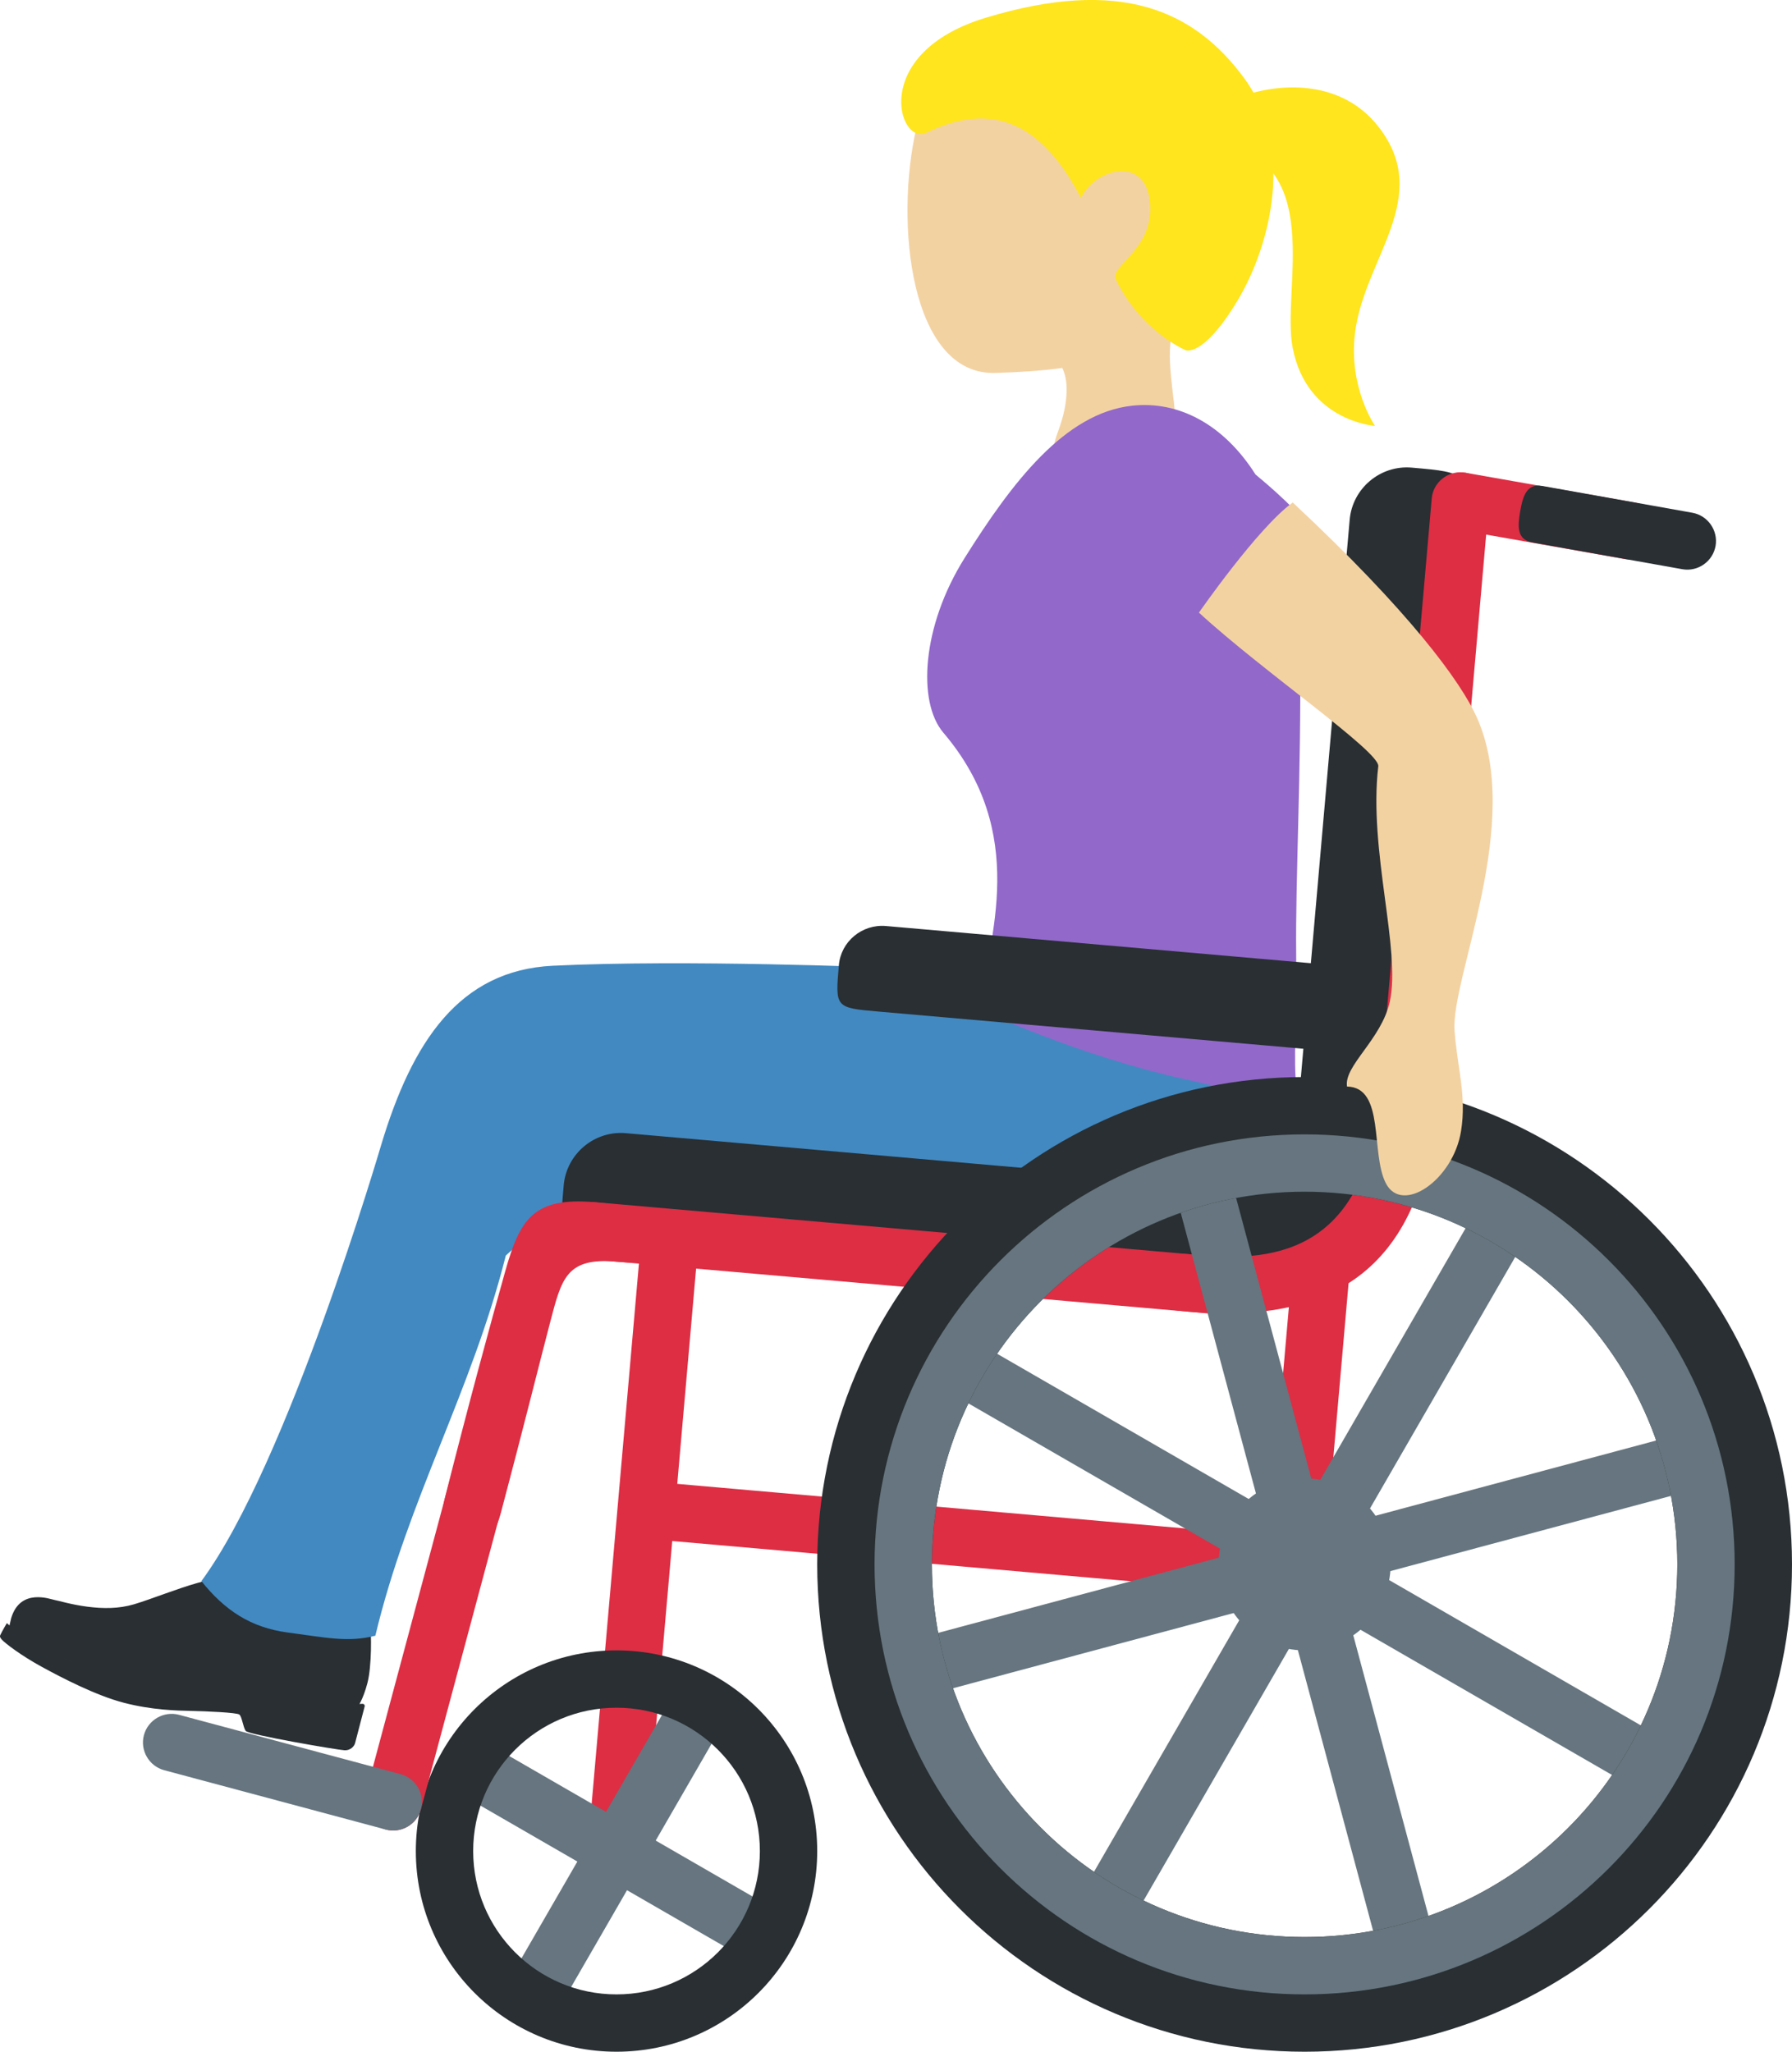 <?xml version="1.0" encoding="UTF-8" standalone="no"?>
<svg
   xmlns:dc="http://purl.org/dc/elements/1.1/"
   xmlns:cc="http://creativecommons.org/ns#"
   xmlns:rdf="http://www.w3.org/1999/02/22-rdf-syntax-ns#"
   xmlns:svg="http://www.w3.org/2000/svg"
   xmlns="http://www.w3.org/2000/svg"
   xmlns:sodipodi="http://sodipodi.sourceforge.net/DTD/sodipodi-0.dtd"
   xmlns:inkscape="http://www.inkscape.org/namespaces/inkscape"
   viewBox="0 0 31.252 35.785"
   id="svg2"
   version="1.1"
   inkscape:version="0.91 r13725"
   sodipodi:docname="1f469-1f3fc-200d-1f9bd.svg"
   width="31.252"
   height="35.785">
  <defs
     id="defs68" />
  <sodipodi:namedview
     pagecolor="#ffffff"
     bordercolor="#666666"
     borderopacity="1"
     objecttolerance="10"
     gridtolerance="10"
     guidetolerance="10"
     inkscape:pageopacity="0"
     inkscape:pageshadow="2"
     inkscape:window-width="640"
     inkscape:window-height="480"
     id="namedview66"
     showgrid="false"
     inkscape:zoom="6.5555556"
     inkscape:cx="16.252271"
     inkscape:cy="18"
     inkscape:window-x="0"
     inkscape:window-y="0"
     inkscape:window-maximized="0"
     inkscape:current-layer="svg2" />
  <path
     d="m 6.233,29.78 c 0,0 0.097,-0.127 0.175,-0.426 0.078,-0.299 0.069,-0.897 0.047,-0.988 -0.022,-0.091 -0.053,-0.16 -0.163,-0.158 -0.083,0.001 -0.759,0.146 -1.144,0.061 -0.716,-0.158 -0.892,-0.883 -0.892,-0.883 0,0 -0.452,0.123 -0.812,0.223 -0.361,0.101 -0.796,0.279 -1.106,0.372 -0.265,0.079 -0.543,0.078 -0.823,0.041 -0.28,-0.037 -0.496,-0.105 -0.563,-0.116 -0.067,-0.011 -0.597,-0.219 -0.757,0.317 l -0.037,0.159 c 0,0 0.871,0.645 2.209,0.993 1.338,0.348 1.646,0.009 2.511,0.234 0.866,0.226 1.355,0.171 1.355,0.171 z"
     id="path4"
     inkscape:connector-curvature="0"
     style="fill:#292f33" />
  <path
     d="m 4.284,30.189 c -0.044,-0.066 -0.065,-0.248 -0.109,-0.284 -0.043,-0.036 -0.585,-0.059 -0.839,-0.064 -0.254,-0.005 -0.691,-0.016 -1.175,-0.142 -0.484,-0.126 -1.074,-0.431 -1.436,-0.629 -0.362,-0.198 -0.632,-0.407 -0.689,-0.468 -0.057,-0.061 -0.033,-0.075 -0.02,-0.106 0.013,-0.031 0.103,-0.186 0.103,-0.186 0,0 0.214,0.195 0.607,0.407 0.393,0.212 0.792,0.399 1.514,0.587 0.722,0.188 1.204,0.199 1.606,0.195 0.501,-0.004 1.215,0.035 1.701,0.162 0.375,0.098 0.668,0.056 0.776,0.056 0.025,0 0.043,0.023 0.036,0.048 l -0.167,0.64 c -0.011,0.042 -0.07,0.128 -0.186,0.122 -0.114,-0.005 -1.678,-0.272 -1.722,-0.338 z"
     id="path6"
     inkscape:connector-curvature="0"
     style="fill:#292f33" />
  <path
     d="m 22.054,16.98 c 0.193,1.421 -0.135,2.945 -1.22,3.321 -1.039,0.36 -3.058,0.116 -3.058,0.116 0,0 -0.66,0.468 -0.426,1.231 0.133,0.434 0.314,0.645 0.262,0.692 -0.046,0.042 -0.486,0.02 -0.684,0.027 -0.528,0.02 -1.114,-0.114 -2.108,-0.301 -0.994,-0.187 -1.44,-0.16 -2.522,-0.359 -1.198,-0.22 -2.051,-0.659 -2.491,-1.745 -0.375,-0.927 0.091,-2.139 1.419,-2.764 1.08,-0.508 4.289,-0.179 5.495,-0.168 1.206,0.011 5.166,-1.285 5.333,-0.05 z"
     id="path8"
     inkscape:connector-curvature="0"
     style="fill:#4289c1" />
  <path
     d="m 5.022,28.474 c -0.656,-0.086 -1.108,-0.395 -1.51,-0.897 1.506,-2.038 3.136,-7.609 3.136,-7.609 0.541,-1.798 1.36,-3.044 2.992,-3.124 2.316,-0.113 5.772,0.032 5.772,0.032 2.296,0.13 0.738,0.727 1.448,1.573 0.712,0.845 -1.115,2.095 -2.611,2.126 -2.607,0.054 -3.902,-0.113 -5.428,1.324 -0.596,2.367 -1.706,4.252 -2.275,6.63 -0.48,0.122 -0.868,0.031 -1.524,-0.055 z"
     id="path10"
     inkscape:connector-curvature="0"
     style="fill:#4289c1" />
  <path
     d="m 20.094,0.663 c -1.405,-0.68 -3.719,-0.115 -4.11,1.557 -0.388,1.661 -0.109,4.333 1.379,4.285 1.56,-0.05 3.174,-0.266 3.921,-1.812 0.748,-1.545 0.215,-3.35 -1.19,-4.03 z"
     id="path12"
     inkscape:connector-curvature="0"
     style="fill:#f3d2a2" />
  <path
     d="m 20.842,5.073 c 2.295,-2.316 -2.801,-2.46 -2.801,-2.46 -0.964,-0.038 -0.424,1.613 -0.942,2.453 -0.356,0.582 0.925,1.001 0.925,1.001 0,0 0.6,0.036 0.577,0.766 l 0,0.007 c -0.007,0.186 -0.043,0.404 -0.151,0.691 -0.54,1.423 1.347,2.463 1.887,1.037 0.213,-0.564 0.186,-1.077 0.136,-1.552 l -0.006,-0.041 c -0.077,-0.707 -0.193,-1.329 0.375,-1.902 z"
     id="path14"
     inkscape:connector-curvature="0"
     style="fill:#f3d2a2" />
  <path
     d="m 21.705,1.373 c -0.879,-1.202 -2.17,-1.771 -4.509,-1.065 -2.044,0.617 -1.525,2.243 -1.042,2.008 1.331,-0.647 2.128,0.052 2.699,1.138 0.228,-0.495 1.083,-0.745 1.194,0.013 0.126,0.852 -0.68,1.158 -0.593,1.394 0.029,0.079 -0.034,-0.072 0,0 0.431,0.911 1.22,1.246 1.22,1.246 0,0 0.297,0.144 0.898,-0.847 0.601,-0.991 1.005,-2.693 0.133,-3.887 z"
     id="path16"
     inkscape:connector-curvature="0"
     style="fill:#ffe51e" />
  <path
     d="m 21.186,2.466 c 1.968,0.317 1.157,2.559 1.358,3.601 0.247,1.283 1.436,1.361 1.436,1.361 0,0 -0.463,-0.666 -0.35,-1.611 0.156,-1.312 1.379,-2.377 0.405,-3.613 -1.244,-1.58 -4.072,0.065 -2.849,0.262 z"
     id="path18"
     inkscape:connector-curvature="0"
     style="fill:#ffe51e" />
  <path
     d="m 22.605,16.647 c 0.015,1.321 -0.057,1.777 0.007,2.351 0.036,0.319 -1.252,-0.021 -1.954,-0.176 -1.883,-0.415 -3.583,-1.221 -3.583,-1.221 0.184,-1.244 0.869,-3.07 -0.624,-4.823 -0.455,-0.535 -0.375,-1.854 0.369,-3.041 0.828,-1.321 1.751,-2.535 2.926,-2.661 0.812,-0.088 1.597,0.328 2.15,1.2 2.206,1.83 0.762,1.78 0.777,3.121 0.024,2.035 -0.083,3.929 -0.068,5.25 z"
     id="path20"
     inkscape:connector-curvature="0"
     style="fill:#9268ca" />
  <g
     id="g22"
     style="fill:#dd2e44"
     transform="translate(-1.748,-0.215)">
    <path
       d="m 13.465,27.092 10.824,0.95 c 0.274,0.024 0.518,-0.181 0.542,-0.455 0.024,-0.274 -0.181,-0.518 -0.455,-0.542 l -10.824,-0.95 c -0.274,-0.024 -0.518,0.181 -0.542,0.455 -0.024,0.274 0.181,0.518 0.455,0.542 z"
       id="path24"
       inkscape:connector-curvature="0" />
    <path
       d="M 24.288,28.041 C 24.014,28.017 23.81,27.773 23.833,27.499 l 0.436,-4.981 c 0.024,-0.274 0.268,-0.478 0.542,-0.455 0.274,0.024 0.478,0.268 0.455,0.542 l -0.436,4.981 c -0.024,0.275 -0.268,0.479 -0.542,0.455 z M 13.55,20.461 c -0.274,-0.024 -0.518,0.181 -0.542,0.455 l -1.015,11.597 c -0.024,0.274 0.181,0.518 0.455,0.542 0.274,0.024 0.518,-0.181 0.542,-0.455 l 1.015,-11.597 c 0.023,-0.274 -0.181,-0.518 -0.455,-0.542 z"
       id="path26"
       inkscape:connector-curvature="0" />
  </g>
  <path
     d="m 21.776,20.377 c 1.431,-0.206 2.834,-0.148 2.345,0.544 -0.489,0.692 -1.575,1.905 -3.418,1.707 -1.844,-0.198 0.185,-2.123 1.073,-2.251 z"
     id="path28"
     inkscape:connector-curvature="0"
     style="fill:#292f33" />
  <path
     d="m 20.702,22.628 -9.962,-0.872 c -0.996,-0.087 -0.996,-0.087 -0.909,-1.083 0.048,-0.548 0.535,-0.957 1.083,-0.909 l 9.962,0.872 c 0.548,0.048 0.957,0.535 0.909,1.083 -0.087,0.996 -0.087,0.996 -1.083,0.909 z"
     id="path30"
     inkscape:connector-curvature="0"
     style="fill:#292f33" />
  <path
     d="m 21.216,22.921 -10.958,-0.959 c -0.274,-0.024 -0.478,-0.268 -0.455,-0.542 0.024,-0.274 0.268,-0.478 0.542,-0.455 l 10.958,0.959 c 0.274,0.024 0.478,0.268 0.455,0.542 -0.025,0.275 -0.268,0.479 -0.542,0.455 z"
     id="path32"
     inkscape:connector-curvature="0"
     style="fill:#dd2e44" />
  <path
     d="m 25.53,9.239 -0.872,9.962 c -0.087,0.996 -0.087,0.996 -1.083,0.909 -0.548,-0.048 -0.957,-0.535 -0.909,-1.083 l 0.872,-9.962 c 0.048,-0.548 0.535,-0.957 1.083,-0.909 0.996,0.087 0.996,0.087 0.909,1.083 z"
     id="path34"
     inkscape:connector-curvature="0"
     style="fill:#292f33" />
  <path
     d="m 25.966,8.781 -0.959,10.958 c -0.024,0.274 -0.268,0.478 -0.542,0.455 -0.274,-0.024 -0.478,-0.268 -0.455,-0.542 l 0.959,-10.958 c 0.024,-0.274 0.268,-0.478 0.542,-0.455 0.274,0.025 0.479,0.268 0.455,0.542 z"
     id="path36"
     inkscape:connector-curvature="0"
     style="fill:#dd2e44" />
  <path
     d="m 22.872,18.304 -7.552,-0.661 c -0.755,-0.066 -0.755,-0.066 -0.69,-0.812 0.036,-0.41 0.405,-0.716 0.82,-0.68 l 7.552,0.661 c 0.415,0.036 0.726,0.402 0.69,0.812 -0.064,0.746 -0.064,0.746 -0.82,0.68 z"
     id="path38"
     inkscape:connector-curvature="0"
     style="fill:#292f33" />
  <path
     d="m 20.805,21.881 c 1.004,0.088 2.989,0.261 3.25,-2.727 0.261,-2.988 1.258,-2.901 0.996,0.087 -0.262,2.988 -1.909,3.848 -4.333,3.636 -1.993,-0.174 -1.906,-1.17 0.087,-0.996 z m -10.449,-0.914 c 1.993,0.166 2.392,1.218 0.4,1.039 -0.883,-0.079 -0.962,0.297 -1.163,1.063 -0.189,0.721 -0.456,1.803 -0.858,3.318 -0.295,1.112 -1.221,0.712 -0.977,-0.257 0.411,-1.63 0.798,-3.05 1.052,-3.953 0.258,-0.922 0.502,-1.297 1.546,-1.21 z"
     id="path40"
     inkscape:connector-curvature="0"
     style="fill:#dd2e44" />
  <g
     id="g42"
     style="fill:#66757f"
     transform="translate(-1.748,-0.215)">
    <circle
       cx="24.5"
       cy="27.5"
       r="1.5"
       id="circle44" />
    <path
       d="m 31.245,30.817 -6.062,-3.5 3.5,-6.062 -0.866,-0.5 -3.5,6.062 -6.062,-3.5 -0.5,0.866 6.062,3.5 -3.5,6.062 0.866,0.5 3.5,-6.062 6.062,3.5 z"
       id="path46"
       inkscape:connector-curvature="0" />
    <path
       d="m 26.924,34.615 -1.812,-6.761 6.762,-1.812 -0.259,-0.966 -6.761,1.812 -1.812,-6.762 -0.966,0.259 1.812,6.761 -6.762,1.812 0.259,0.966 6.761,-1.812 1.812,6.762 z"
       id="path48"
       inkscape:connector-curvature="0" />
  </g>
  <path
     d="m 22.752,18.785 c -4.694,0 -8.5,3.806 -8.5,8.5 0,4.694 3.806,8.5 8.5,8.5 4.694,0 8.5,-3.806 8.5,-8.5 0,-4.694 -3.806,-8.5 -8.5,-8.5 z m 0,15 c -3.59,0 -6.5,-2.91 -6.5,-6.5 0,-3.59 2.91,-6.5 6.5,-6.5 3.59,0 6.5,2.91 6.5,6.5 0,3.59 -2.91,6.5 -6.5,6.5 z"
     id="path50"
     inkscape:connector-curvature="0"
     style="fill:#292f33" />
  <path
     d="m 22.752,19.785 c -4.142,0 -7.5,3.358 -7.5,7.5 0,4.142 3.358,7.5 7.5,7.5 4.142,0 7.5,-3.358 7.5,-7.5 0,-4.142 -3.358,-7.5 -7.5,-7.5 z m 0,14 c -3.59,0 -6.5,-2.91 -6.5,-6.5 0,-3.59 2.91,-6.5 6.5,-6.5 3.59,0 6.5,2.91 6.5,6.5 0,3.59 -2.91,6.5 -6.5,6.5 z m -9.152,-0.433 -2.165,-1.25 1.25,-2.165 -0.866,-0.5 -1.25,2.165 -2.165,-1.25 -0.5,0.866 2.165,1.25 -1.25,2.165 0.866,0.5 1.25,-2.165 2.165,1.25 z"
     id="path52"
     inkscape:connector-curvature="0"
     style="fill:#66757f" />
  <path
     d="m 10.752,28.785 c -1.933,0 -3.5,1.567 -3.5,3.5 0,1.933 1.567,3.5 3.5,3.5 1.933,0 3.5,-1.567 3.5,-3.5 0,-1.933 -1.567,-3.5 -3.5,-3.5 z m 0,6 c -1.381,0 -2.5,-1.119 -2.5,-2.5 0,-1.381 1.119,-2.5 2.5,-2.5 1.381,0 2.5,1.119 2.5,2.5 0,1.381 -1.119,2.5 -2.5,2.5 z"
     id="path54"
     inkscape:connector-curvature="0"
     style="fill:#292f33" />
  <path
     d="m 8.54,25.148 c -0.266,-0.071 -0.541,0.088 -0.612,0.354 l -1.553,5.796 c -0.071,0.266 0.088,0.541 0.354,0.612 0.266,0.071 0.541,-0.088 0.612,-0.354 l 1.553,-5.796 c 0.07,-0.265 -0.089,-0.541 -0.354,-0.612 z"
     id="path56"
     inkscape:connector-curvature="0"
     style="fill:#dd2e44" />
  <path
     d="m 6.728,31.91 -3.864,-1.035 c -0.266,-0.071 -0.425,-0.347 -0.354,-0.612 0.071,-0.266 0.347,-0.425 0.612,-0.354 l 3.864,1.035 c 0.266,0.071 0.426,0.346 0.354,0.612 -0.071,0.266 -0.346,0.425 -0.612,0.354 z"
     id="path58"
     inkscape:connector-curvature="0"
     style="fill:#66757f" />
  <path
     d="m 28.355,9.754 -2.954,-0.521 c -0.271,-0.048 -0.453,-0.308 -0.406,-0.579 0.048,-0.271 0.308,-0.453 0.579,-0.406 l 2.954,0.521 c 0.271,0.048 0.453,0.308 0.406,0.579 -0.048,0.272 -0.308,0.454 -0.579,0.406 z"
     id="path60"
     inkscape:connector-curvature="0"
     style="fill:#dd2e44" />
  <path
     d="m 29.34,9.928 -2.615,-0.467 c -0.271,-0.048 -0.26,-0.274 -0.213,-0.545 0.048,-0.271 0.116,-0.487 0.386,-0.44 l 2.615,0.467 c 0.271,0.048 0.453,0.308 0.406,0.579 -0.048,0.271 -0.308,0.454 -0.579,0.406 z"
     id="path62"
     inkscape:connector-curvature="0"
     style="fill:#292f33" />
  <path
     d="m 20.909,10.685 c 1.111,1.023 3.158,2.426 3.128,2.68 -0.174,1.464 0.402,3.203 0.2,4.11 -0.147,0.657 -0.805,1.117 -0.745,1.476 0.667,0.012 0.407,1.163 0.677,1.687 0.284,0.551 1.174,-0.056 1.311,-0.909 0.101,-0.627 -0.068,-1.112 -0.113,-1.757 -0.064,-0.918 1.207,-3.625 0.39,-5.457 -0.276,-0.618 -1.167,-1.842 -3.212,-3.751 -0.608,0.439 -1.636,1.921 -1.636,1.921 z"
     id="path64"
     inkscape:connector-curvature="0"
     style="fill:#f3d2a2" />
</svg>
